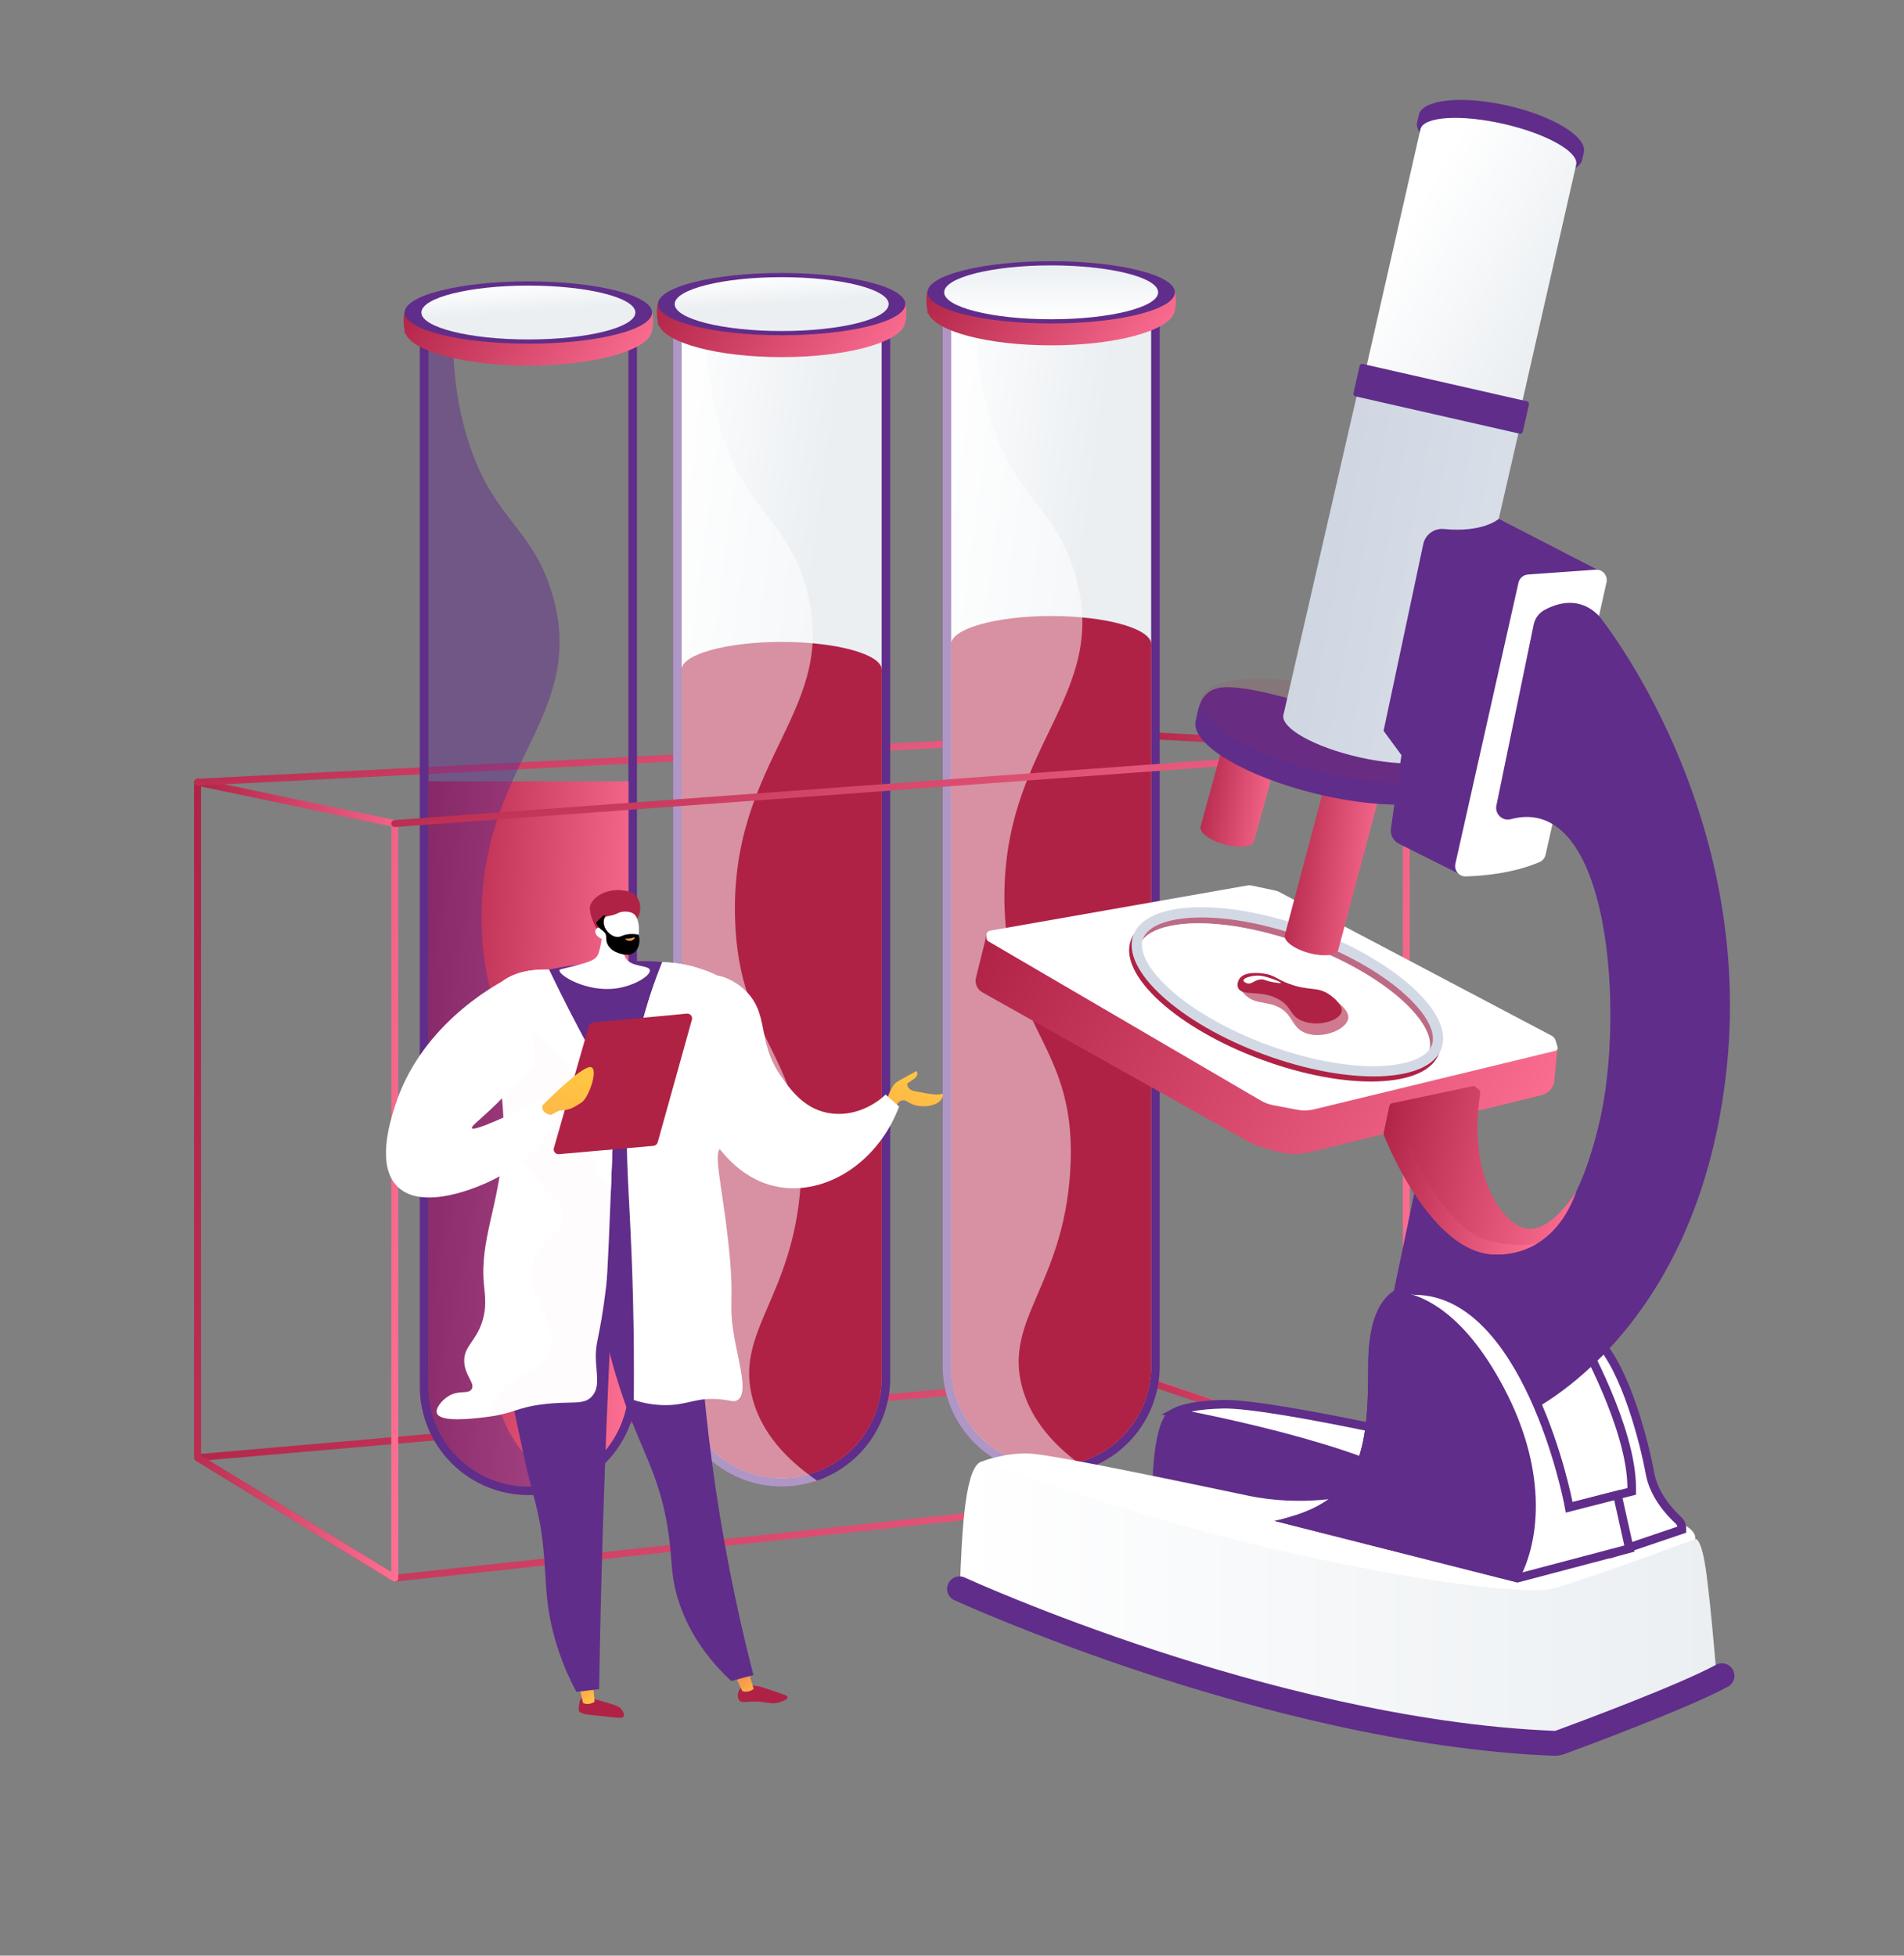 <svg width="222" height="228" viewBox="0 0 222 228" fill="none" xmlns="http://www.w3.org/2000/svg">
<rect x="0" y="0" width="222" height="228" fill="#808080" stroke="none"/>
<g clip-path="url(#clip0_1142_2618)">
<path d="M46.026 184.399C45.952 184.399 45.879 184.378 45.815 184.339L22.828 170.284C22.755 170.239 22.698 170.173 22.665 170.094C22.632 170.015 22.625 169.928 22.645 169.844C22.665 169.761 22.71 169.686 22.774 169.63C22.839 169.574 22.92 169.54 23.005 169.532L132.13 160.034C132.186 160.029 132.242 160.036 132.296 160.054L164.101 170.864C164.189 170.894 164.264 170.953 164.314 171.031C164.364 171.109 164.385 171.202 164.375 171.294C164.365 171.386 164.323 171.472 164.258 171.537C164.192 171.603 164.106 171.644 164.014 171.653L46.07 184.396C46.056 184.398 46.041 184.399 46.026 184.399ZM24.306 170.232L46.121 183.572L162.1 171.042L132.115 160.851L24.306 170.232Z" fill="url(#paint0_linear_1142_2618)"/>
<path d="M46.026 184.399C45.952 184.399 45.879 184.378 45.815 184.339L22.827 170.284C22.768 170.248 22.719 170.197 22.685 170.136C22.651 170.075 22.633 170.007 22.633 169.937V91.193C22.633 91.132 22.647 91.072 22.673 91.018C22.699 90.963 22.737 90.915 22.784 90.877C22.831 90.839 22.885 90.811 22.944 90.797C23.003 90.783 23.064 90.782 23.123 90.794L46.11 95.615C46.202 95.635 46.283 95.684 46.342 95.757C46.401 95.829 46.433 95.92 46.433 96.013V183.992C46.433 184.1 46.39 184.204 46.314 184.28C46.238 184.356 46.134 184.399 46.026 184.399ZM23.446 169.709L45.623 183.267V96.347L23.446 91.695V169.709Z" fill="url(#paint1_linear_1142_2618)"/>
<path d="M163.97 171.656C163.926 171.656 163.882 171.649 163.84 171.634L131.785 160.813C131.705 160.786 131.635 160.734 131.586 160.665C131.536 160.596 131.509 160.513 131.509 160.428V85.656C131.509 85.601 131.52 85.546 131.542 85.495C131.564 85.444 131.596 85.398 131.636 85.36C131.677 85.322 131.724 85.293 131.776 85.274C131.827 85.255 131.882 85.246 131.937 85.249L163.991 86.928C164.095 86.933 164.193 86.978 164.264 87.054C164.336 87.129 164.376 87.229 164.376 87.334V171.249C164.376 171.357 164.333 171.46 164.257 171.537C164.181 171.613 164.077 171.656 163.969 171.656H163.97ZM132.32 160.134L163.561 170.681V87.722L132.32 86.085V160.134Z" fill="url(#paint2_linear_1142_2618)"/>
<path d="M23.04 91.6C22.935 91.6 22.835 91.56 22.76 91.488C22.684 91.416 22.639 91.318 22.634 91.214C22.633 91.207 22.633 91.2 22.634 91.193C22.634 91.089 22.674 90.989 22.746 90.914C22.818 90.838 22.916 90.793 23.02 90.788L131.896 85.252C131.949 85.249 132.003 85.257 132.053 85.275C132.103 85.292 132.15 85.32 132.189 85.356C132.229 85.392 132.261 85.435 132.284 85.483C132.307 85.531 132.32 85.584 132.322 85.637C132.323 85.644 132.323 85.652 132.322 85.659C132.322 85.763 132.282 85.863 132.21 85.938C132.139 86.014 132.041 86.059 131.937 86.064L23.06 91.6H23.04Z" fill="url(#paint3_linear_1142_2618)"/>
<path d="M110.404 159.283V36.641H134.719V159.283C134.719 162.507 133.437 165.599 131.157 167.879C128.877 170.159 125.785 171.44 122.561 171.44C120.964 171.44 119.383 171.125 117.908 170.514C116.433 169.903 115.093 169.008 113.964 167.879C112.835 166.75 111.94 165.41 111.329 163.935C110.718 162.46 110.404 160.879 110.404 159.283Z" fill="url(#paint4_linear_1142_2618)" stroke="#602D8A"/>
<path d="M122.561 170.958C116.123 170.958 110.885 165.721 110.885 159.283V75.124H134.237V159.283C134.237 165.721 129 170.958 122.561 170.958Z" fill="#AF2245"/>
<path d="M134.237 75.124C134.237 76.95 129.01 78.43 122.561 78.43C116.112 78.43 110.885 76.947 110.885 75.124C110.885 73.302 116.112 71.818 122.561 71.818C129.009 71.818 134.237 73.298 134.237 75.124Z" fill="#AF2245"/>
<g style="mix-blend-mode:soft-light" opacity="0.5">
<path d="M119.182 161.738C117.048 153.865 123.882 149.916 124.774 136.718C125.783 121.8 117.482 120.481 117.121 105.518C116.669 86.753 129.547 81.338 125.363 66.958C123.012 58.879 118.281 58.303 115.355 48.416C114.085 44.123 113.713 39.96 113.846 36.142H109.904V159.283C109.904 162.639 111.237 165.859 113.611 168.233C115.984 170.606 119.204 171.94 122.561 171.94C123.967 171.94 125.364 171.706 126.693 171.246C122.029 168.05 119.99 164.722 119.182 161.738Z" fill="white"/>
</g>
<path d="M136.985 33.99V33.983H135.147C132.677 32.694 127.968 31.824 122.561 31.824C117.154 31.824 112.445 32.694 109.976 33.983H108.138V33.992C107.959 34.633 107.989 35.54 108.138 36.185V36.533H108.238C109.069 38.632 115.163 40.262 122.561 40.262C129.959 40.262 136.053 38.63 136.885 36.533C136.888 36.523 136.892 36.511 136.896 36.5C136.899 36.489 136.91 36.458 136.916 36.437C137.119 35.796 137.188 34.72 136.985 33.99Z" fill="url(#paint5_linear_1142_2618)"/>
<path d="M122.561 37.711C130.527 37.711 136.985 36.086 136.985 34.081C136.985 32.075 130.527 30.45 122.561 30.45C114.595 30.45 108.137 32.075 108.137 34.081C108.137 36.086 114.595 37.711 122.561 37.711Z" fill="#602D8A"/>
<path d="M122.561 37.22C129.45 37.22 135.036 35.815 135.036 34.081C135.036 32.347 129.45 30.941 122.561 30.941C115.671 30.941 110.086 32.347 110.086 34.081C110.086 35.815 115.671 37.22 122.561 37.22Z" fill="url(#paint6_linear_1142_2618)"/>
<path d="M78.981 38.015H103.296V160.653C103.296 163.877 102.015 166.97 99.735 169.25C97.455 171.53 94.363 172.81 91.138 172.81C87.914 172.81 84.822 171.53 82.542 169.25C80.262 166.97 78.981 163.877 78.981 160.653V38.015Z" fill="url(#paint7_linear_1142_2618)" stroke="#602D8A"/>
<path d="M91.138 172.332C84.7 172.332 79.462 167.094 79.462 160.656V78.089H102.815V160.653C102.815 167.094 97.576 172.332 91.138 172.332Z" fill="#AF2245"/>
<path d="M91.138 81.341C97.587 81.341 102.815 79.885 102.815 78.089C102.815 76.293 97.587 74.837 91.138 74.837C84.69 74.837 79.462 76.293 79.462 78.089C79.462 79.885 84.69 81.341 91.138 81.341Z" fill="#AF2245"/>
<g style="mix-blend-mode:soft-light" opacity="0.5">
<path d="M87.759 163.111C85.625 155.239 92.459 151.29 93.352 138.092C94.36 123.173 86.059 121.855 85.699 106.892C85.246 88.126 98.124 82.712 93.941 68.332C91.589 60.252 86.859 59.677 83.933 49.789C82.662 45.495 82.291 41.334 82.424 37.515H78.481V160.653C78.481 164.01 79.815 167.229 82.189 169.603C84.562 171.977 87.782 173.31 91.138 173.31C92.545 173.311 93.941 173.076 95.27 172.617C90.606 169.424 88.568 166.096 87.759 163.111Z" fill="white"/>
</g>
<path d="M105.562 35.364V35.356H103.724C101.254 34.069 96.545 33.197 91.138 33.197C85.731 33.197 81.022 34.069 78.552 35.356H76.714V35.365C76.535 36.007 76.565 36.914 76.714 37.559V37.907H76.815C77.646 40.006 83.739 41.636 91.138 41.636C98.536 41.636 104.63 40.004 105.461 37.907L105.473 37.874C105.48 37.852 105.487 37.831 105.493 37.811C105.693 37.17 105.767 36.094 105.562 35.364Z" fill="url(#paint8_linear_1142_2618)"/>
<path d="M91.138 39.085C99.105 39.085 105.562 37.459 105.562 35.454C105.562 33.449 99.105 31.824 91.138 31.824C83.172 31.824 76.715 33.449 76.715 35.454C76.715 37.459 83.172 39.085 91.138 39.085Z" fill="#602D8A"/>
<path d="M103.616 35.453C103.616 37.188 98.031 38.593 91.141 38.593C84.252 38.593 78.667 37.184 78.667 35.453C78.667 33.723 84.252 32.314 91.141 32.314C98.031 32.314 103.616 33.72 103.616 35.453Z" fill="url(#paint9_linear_1142_2618)"/>
<path d="M49.453 161.637V38.995H73.768V161.637C73.768 164.862 72.487 167.954 70.207 170.234C67.927 172.514 64.835 173.795 61.61 173.795C58.386 173.795 55.294 172.514 53.014 170.234C50.734 167.954 49.453 164.862 49.453 161.637Z" stroke="#602D8A"/>
<path d="M61.607 173.313C55.168 173.313 49.93 168.075 49.93 161.637V91.089H73.28V161.637C73.28 168.075 68.045 173.313 61.607 173.313Z" fill="url(#paint10_linear_1142_2618)"/>
<g style="mix-blend-mode:soft-light" opacity="0.5">
<path d="M58.224 164.093C56.091 156.22 62.924 152.271 63.817 139.073C64.826 124.155 56.525 122.836 56.163 107.873C55.712 89.108 68.589 83.693 64.405 69.313C62.055 61.234 57.323 60.658 54.397 50.77C53.128 46.477 52.756 42.315 52.889 38.497H48.953V161.637C48.953 164.994 50.286 168.214 52.66 170.588C55.034 172.961 58.254 174.295 61.61 174.295C63.017 174.295 64.413 174.061 65.743 173.601C61.074 170.405 59.04 167.077 58.224 164.093Z" fill="#602D8A"/>
</g>
<path d="M76.03 36.343V36.335H74.192C71.723 35.048 67.014 34.177 61.607 34.177C56.2 34.177 51.491 35.048 49.021 36.335H47.181V36.345C47.002 36.986 47.032 37.894 47.181 38.538V38.887H47.281C48.112 40.985 54.206 42.615 61.605 42.615C69.002 42.615 75.096 40.984 75.928 38.887C75.932 38.876 75.935 38.864 75.939 38.853C75.942 38.842 75.953 38.81 75.96 38.79C76.164 38.152 76.234 37.076 76.03 36.343Z" fill="url(#paint11_linear_1142_2618)"/>
<path d="M76.03 36.435C76.03 38.438 69.573 40.07 61.607 40.07C53.641 40.07 47.183 38.445 47.183 36.435C47.183 34.426 53.641 32.806 61.607 32.806C69.573 32.806 76.03 34.431 76.03 36.435Z" fill="#602D8A"/>
<path d="M74.081 36.435C74.081 38.17 68.496 39.576 61.607 39.576C54.718 39.576 49.132 38.167 49.132 36.435C49.132 34.704 54.717 33.296 61.607 33.296C68.496 33.296 74.081 34.701 74.081 36.435Z" fill="url(#paint12_linear_1142_2618)"/>
<path d="M46.026 96.422C45.924 96.421 45.825 96.383 45.75 96.313C45.675 96.243 45.629 96.147 45.621 96.045C45.621 96.035 45.621 96.025 45.621 96.015C45.621 95.913 45.66 95.814 45.73 95.739C45.8 95.664 45.895 95.618 45.998 95.61L163.941 86.932C164.049 86.925 164.155 86.96 164.236 87.03C164.318 87.1 164.368 87.2 164.377 87.308C164.377 87.317 164.377 87.328 164.377 87.337C164.377 87.44 164.338 87.539 164.268 87.614C164.198 87.689 164.102 87.735 164 87.742L46.06 96.422H46.026Z" fill="url(#paint13_linear_1142_2618)"/>
<path d="M111.898 185.688C112.162 177.93 112.55 170.692 114.578 170.355L154.622 178.543L197.641 179.433C197.641 179.433 198.382 178.988 198.981 183.601C199.579 188.213 200.168 195.659 200.168 195.659L182.459 203.254C182.459 203.254 129.613 195.513 111.898 185.688Z" fill="url(#paint14_linear_1142_2618)"/>
<path d="M181.233 204.692C181.185 204.692 181.138 204.692 181.089 204.692C163.908 204.005 145.845 199.112 133.718 195.128C120.597 190.818 111.384 186.606 111.292 186.564C111.116 186.486 110.958 186.374 110.826 186.234C110.694 186.094 110.591 185.93 110.523 185.75C110.455 185.57 110.424 185.378 110.43 185.186C110.437 184.994 110.482 184.805 110.562 184.63C110.642 184.456 110.756 184.299 110.898 184.168C111.039 184.038 111.205 183.937 111.386 183.872C111.567 183.806 111.759 183.777 111.951 183.786C112.143 183.795 112.331 183.842 112.505 183.925C112.594 183.966 121.688 188.122 134.662 192.38C146.604 196.301 164.371 201.115 181.206 201.788C181.292 201.792 181.378 201.778 181.459 201.748C183.807 200.884 195.74 196.455 200.076 194.091C200.414 193.906 200.811 193.864 201.181 193.972C201.55 194.081 201.862 194.332 202.046 194.67C202.231 195.008 202.273 195.406 202.165 195.775C202.056 196.145 201.805 196.456 201.467 196.641C196.954 199.102 184.845 203.597 182.464 204.474C182.07 204.619 181.653 204.692 181.233 204.692Z" fill="#602D8A"/>
<path d="M134.377 175.565C134.377 175.565 134.08 167.676 135.865 164.997C137.651 162.318 168.913 172.44 168.913 172.44L165.042 182.562L134.377 175.565Z" fill="#602D8A"/>
<path d="M172.456 169.175L164.472 172.918C160.205 170.477 153.14 168.391 147.15 166.911C144.09 166.156 141.291 165.554 139.258 165.142C138.295 164.946 137.503 164.793 136.936 164.686C136.983 164.661 137.033 164.636 137.086 164.61C137.889 164.225 139.484 163.783 142.576 163.71C144.085 163.674 146.784 164.009 150.028 164.547C153.256 165.083 156.979 165.812 160.512 166.547C164.044 167.281 167.381 168.02 169.835 168.575C170.891 168.814 171.783 169.019 172.456 169.175Z" fill="white" stroke="#602D8A"/>
<path d="M157.451 174.375C157.451 174.375 151.943 175.714 145.541 174.375C139.139 173.035 122.915 169.611 120.086 169.462C117.257 169.314 114.578 170.352 114.578 170.352C114.578 170.352 132.293 176.902 149.263 180.773C166.233 184.643 177.994 185.834 180.822 185.238C183.65 184.643 197.643 179.433 197.643 179.433C197.643 179.433 198.384 177.349 190.944 176.307C183.504 175.265 157.451 174.375 157.451 174.375Z" fill="white"/>
<path d="M171.208 151.04C171.178 150.832 171.152 150.649 171.13 150.494C171.136 150.494 171.142 150.495 171.148 150.495C171.513 150.523 172.025 150.571 172.643 150.655C173.882 150.821 175.541 151.128 177.302 151.684C180.844 152.803 184.697 154.9 186.47 158.802C188.317 162.865 189.568 166.809 190.174 170.075C190.477 171.708 190.616 173.161 190.591 174.369C190.566 175.587 190.375 176.511 190.055 177.119C189.923 177.37 189.661 177.642 189.249 177.915C188.841 178.186 188.315 178.439 187.699 178.666C186.466 179.121 184.921 179.453 183.354 179.626C181.787 179.8 180.223 179.811 178.954 179.639C178.318 179.553 177.772 179.423 177.341 179.252C176.904 179.08 176.626 178.882 176.477 178.686C176.408 178.595 176.308 178.405 176.185 178.089C176.066 177.782 175.938 177.39 175.803 176.919C175.532 175.979 175.241 174.756 174.941 173.344C174.34 170.522 173.707 166.977 173.129 163.5C172.552 160.024 172.031 156.622 171.654 154.089C171.465 152.822 171.313 151.773 171.208 151.04Z" fill="white" stroke="#602D8A"/>
<path d="M185.301 157.848C185.061 157.377 184.856 156.988 184.701 156.699L186.32 156.318C187.928 157.981 189.283 160.928 190.32 163.95C191.39 167.066 192.092 170.167 192.385 171.785L192.385 171.785C192.849 174.339 194.732 176.346 195.681 177.224L195.682 177.224C195.813 177.345 195.918 177.491 195.989 177.654C196.061 177.817 196.098 177.993 196.098 178.17V178.331L187.733 181.166H183.849V175.505L189.877 173.966L190.253 173.87V173.482C190.253 169.949 188.765 165.589 187.311 162.159C186.58 160.434 185.849 158.925 185.301 157.848Z" fill="white" stroke="#602D8A"/>
<path d="M115.024 109.024L113.789 114.012C113.716 114.334 113.749 114.671 113.882 114.973C114.016 115.275 114.243 115.525 114.531 115.687L145.636 133.14C146.165 133.436 146.729 133.666 147.315 133.822L149.102 134.298C150.28 134.613 151.519 134.624 152.703 134.332L179.74 127.673C180.142 127.574 180.503 127.352 180.772 127.038C181.041 126.724 181.205 126.334 181.241 125.921L181.563 122.273L115.024 109.024Z" fill="url(#paint15_linear_1142_2618)"/>
<path d="M148.424 128.842C149.223 129.001 150.406 129.224 151.242 129.381C151.899 129.504 152.574 129.486 153.223 129.329L181.365 122.505C181.41 122.494 181.453 122.474 181.49 122.447C181.527 122.419 181.558 122.384 181.581 122.343C181.604 122.303 181.619 122.259 181.624 122.213C181.629 122.167 181.625 122.12 181.612 122.076L181.384 121.318C181.347 121.196 181.287 121.082 181.206 120.983C181.124 120.885 181.024 120.803 180.911 120.744L149.092 103.96C148.996 103.909 148.893 103.871 148.786 103.848L145.923 103.236C145.773 103.204 145.619 103.202 145.468 103.228L115.429 108.505C115.316 108.525 115.214 108.584 115.14 108.672C115.066 108.761 115.025 108.872 115.025 108.987V109.338C115.025 109.423 115.048 109.507 115.09 109.581C115.133 109.655 115.194 109.717 115.268 109.76L146.966 128.287C147.418 128.551 147.91 128.739 148.424 128.842Z" fill="white"/>
<path d="M142.592 86.897L139.984 96.352C139.797 97.033 141.04 97.97 142.762 98.445C144.484 98.92 146.031 98.753 146.219 98.074L148.827 88.619L142.592 86.897Z" fill="url(#paint16_linear_1142_2618)"/>
<path d="M167.773 122.837C169.261 118.795 162.426 112.557 152.507 108.906C142.588 105.255 133.341 105.572 131.853 109.614C130.365 113.656 137.199 119.894 147.118 123.545C157.037 127.197 166.285 126.88 167.773 122.837Z" fill="#AF2245"/>
<path d="M168.07 122.241C169.558 118.198 162.724 111.961 152.805 108.31C142.886 104.658 133.639 104.975 132.15 109.018C130.662 113.06 137.497 119.298 147.416 122.949C157.335 126.6 166.582 126.283 168.07 122.241Z" fill="#D3D9E4"/>
<path style="mix-blend-mode:multiply" opacity="0.6" d="M162.232 114.628C156.329 110.186 147.016 106.962 140.087 106.962C139.204 106.957 138.322 107.019 137.448 107.147C135.059 107.511 133.565 108.376 133.228 109.582C133.861 108.732 135.196 108.121 137.106 107.83C137.98 107.702 138.862 107.641 139.745 107.645C146.674 107.645 155.988 110.869 161.89 115.312C165.283 117.866 167.115 120.55 166.669 122.316C166.666 122.332 166.659 122.348 166.654 122.363C166.82 122.146 166.942 121.898 167.011 121.633C167.456 119.866 165.623 117.183 162.232 114.628Z" fill="#AF2245"/>
<g style="mix-blend-mode:soft-light" opacity="0.97">
<path d="M135.948 107.477C136.029 107.452 136.111 107.428 136.196 107.403C136.111 107.428 136.029 107.452 135.948 107.477Z" fill="white"/>
</g>
<g style="mix-blend-mode:soft-light" opacity="0.97">
<path d="M135.564 107.601C135.649 107.571 135.734 107.541 135.823 107.513C135.732 107.541 135.649 107.571 135.564 107.601Z" fill="white"/>
</g>
<g style="mix-blend-mode:soft-light">
<path d="M166.654 122.363C166.659 122.348 166.665 122.332 166.669 122.316C167.114 120.55 165.283 117.866 161.89 115.312C155.988 110.869 146.674 107.645 139.745 107.645C138.862 107.641 137.98 107.702 137.106 107.83C135.196 108.121 133.861 108.732 133.228 109.582C133.376 109.054 133.747 108.592 134.312 108.209C133.726 108.604 133.348 109.082 133.212 109.63C132.767 111.397 134.599 114.08 137.992 116.635C143.894 121.077 153.207 124.301 160.137 124.301C161.02 124.305 161.902 124.244 162.775 124.116C164.805 123.807 166.187 123.136 166.764 122.202C166.73 122.257 166.694 122.311 166.654 122.363Z" fill="white"/>
</g>
<g style="mix-blend-mode:soft-light" opacity="0.97">
<path d="M136.363 107.363C136.437 107.344 136.511 107.325 136.589 107.308C136.512 107.325 136.438 107.344 136.363 107.363Z" fill="white"/>
</g>
<g style="mix-blend-mode:soft-light" opacity="0.97">
<path d="M135.208 107.737C135.294 107.701 135.383 107.663 135.474 107.632C135.383 107.665 135.294 107.701 135.208 107.737Z" fill="white"/>
</g>
<g style="mix-blend-mode:soft-light" opacity="0.97">
<path d="M134.883 107.883C134.969 107.841 135.056 107.8 135.148 107.761C135.056 107.8 134.969 107.844 134.883 107.883Z" fill="white"/>
</g>
<g style="mix-blend-mode:soft-light" opacity="0.97">
<path d="M166.946 121.838C166.931 121.876 166.914 121.911 166.897 121.952C166.913 121.914 166.932 121.876 166.946 121.838Z" fill="white"/>
</g>
<g style="mix-blend-mode:soft-light" opacity="0.97">
<path d="M166.862 122.027C166.837 122.076 166.81 122.125 166.781 122.174C166.809 122.125 166.838 122.076 166.862 122.027Z" fill="white"/>
</g>
<g style="mix-blend-mode:soft-light" opacity="0.97">
<path d="M134.323 108.204C134.401 108.151 134.484 108.1 134.57 108.049C134.481 108.1 134.397 108.151 134.323 108.204Z" fill="white"/>
</g>
<g style="mix-blend-mode:soft-light" opacity="0.97">
<path d="M134.587 108.039C134.67 107.991 134.756 107.945 134.846 107.9C134.756 107.945 134.67 107.992 134.587 108.039Z" fill="white"/>
</g>
<path d="M154.501 91.362L149.809 109.005C149.621 109.686 150.865 110.624 152.586 111.098C154.308 111.573 155.857 111.406 156.044 110.728L160.736 93.084L154.501 91.362Z" fill="url(#paint17_linear_1142_2618)"/>
<path d="M169.976 91.433C169.331 94.098 161.965 94.603 153.528 92.56C145.092 90.518 138.768 86.701 139.417 84.036C139.722 82.775 139.834 80.395 142.564 80.145C145.586 79.868 151.431 81.836 155.864 82.909C164.303 84.951 170.621 88.768 169.976 91.433Z" fill="#602D8A"/>
<path d="M170.581 88.912C171.226 86.247 164.908 82.43 156.469 80.387C148.03 78.344 140.666 78.848 140.021 81.513C139.376 84.178 145.694 87.995 154.133 90.038C162.571 92.082 169.935 91.577 170.581 88.912Z" fill="#AF2245" fill-opacity="0.1"/>
<path d="M184.671 17.766C185.081 15.964 181.106 13.524 175.793 12.316C170.48 11.108 165.841 11.589 165.431 13.391C165.398 13.539 165.27 14.098 165.238 14.242C164.828 16.044 168.802 18.484 174.115 19.692C179.428 20.901 184.067 20.419 184.478 18.617C184.51 18.473 184.638 17.911 184.671 17.766Z" fill="#602D8A"/>
<path d="M175.309 14.444C170.295 13.303 165.956 13.586 165.617 15.074L158.907 44.58L167.986 46.645L177.065 48.71L183.775 19.203C184.113 17.715 180.323 15.584 175.309 14.444Z" fill="url(#paint18_linear_1142_2618)"/>
<path d="M158.442 88.276C153.232 87.09 149.294 84.877 149.646 83.331L158.404 45.229L177.271 49.52L168.515 87.621C168.161 89.168 163.652 89.462 158.442 88.276Z" fill="url(#paint19_linear_1142_2618)"/>
<path d="M178.052 46.788L158.889 42.431C158.729 42.395 158.57 42.495 158.534 42.654L157.807 45.85C157.771 46.01 157.871 46.168 158.031 46.205L177.194 50.562C177.353 50.598 177.512 50.498 177.549 50.339L178.275 47.143C178.312 46.983 178.212 46.825 178.052 46.788Z" fill="#602D8A"/>
<path d="M161.321 85.206L163.405 88.034L162.18 96.59C162.128 96.947 162.191 97.311 162.358 97.63C162.525 97.95 162.789 98.209 163.111 98.37L170.042 101.835L186.558 66.578L174.75 60.488C174.75 60.488 172.978 62.124 168.345 61.675C167.8 61.622 167.254 61.772 166.812 62.095C166.37 62.419 166.062 62.894 165.948 63.43L161.321 85.206Z" fill="#602D8A"/>
<path d="M177.051 67.926L169.692 100.698C169.651 100.878 169.652 101.065 169.694 101.245C169.737 101.425 169.82 101.592 169.938 101.735C170.055 101.878 170.203 101.992 170.372 102.069C170.54 102.145 170.723 102.182 170.908 102.177C172.894 102.12 176.446 101.817 179.504 100.503C179.68 100.427 179.837 100.31 179.959 100.162C180.082 100.013 180.168 99.838 180.21 99.65L187.313 67.893C187.354 67.709 187.352 67.517 187.306 67.333C187.26 67.149 187.171 66.979 187.048 66.836C186.924 66.692 186.769 66.58 186.594 66.507C186.419 66.434 186.23 66.403 186.041 66.417L178.149 66.98C177.889 66.999 177.642 67.101 177.444 67.272C177.246 67.442 177.108 67.671 177.051 67.926Z" fill="white"/>
<path d="M161.766 154.126L165.19 137.752C165.19 137.752 169.953 143.855 174.419 144.599C178.885 145.343 183.351 144.006 186.477 130.904C189.429 118.532 187.867 92.35 176.147 95.499C175.177 95.76 174.278 94.887 174.48 93.903L178.83 72.795C178.903 72.444 179.051 72.113 179.263 71.825C179.476 71.537 179.749 71.299 180.063 71.126C181.488 70.343 184.142 69.441 186.436 71.806C186.436 71.806 204.936 94.432 201.214 125.545C197.492 156.657 177.247 165.142 177.247 165.142L161.766 154.126Z" fill="#602D8A"/>
<g style="mix-blend-mode:multiply" opacity="0.3">
<path d="M195.261 127.483C198.63 96.405 185.976 79.446 178.895 72.554C178.87 72.634 178.849 72.715 178.832 72.798L174.482 93.906C174.279 94.89 175.179 95.761 176.149 95.502C187.868 92.353 189.431 118.535 186.479 130.907C183.352 144.006 178.887 145.347 174.421 144.602C169.955 143.857 165.191 137.755 165.191 137.755L161.766 154.126L173.732 162.641C183.025 158.436 192.942 148.884 195.261 127.483Z" fill="#602D8A"/>
</g>
<path d="M162.008 128.948L161.367 131.989C161.337 132.137 161.35 132.29 161.407 132.43C162.109 134.168 167.067 145.801 173.975 146.237C176.953 146.425 181.518 145.255 183.813 138.867C183.813 138.867 180.971 143.563 178.142 143.265C175.342 142.969 171.082 137.277 172.587 127.485C172.601 127.395 172.591 127.303 172.558 127.218C172.526 127.133 172.471 127.058 172.4 127.001L172.049 126.72C171.999 126.68 171.941 126.652 171.879 126.637C171.817 126.623 171.753 126.622 171.691 126.635L162.339 128.619C162.258 128.636 162.183 128.676 162.125 128.735C162.066 128.793 162.025 128.867 162.008 128.948Z" fill="url(#paint20_linear_1142_2618)"/>
<path d="M188.59 174.293L189.98 180.541L176.949 183.981L150.633 177.312C154.556 176.16 156.911 174.304 158.272 171.582C159.814 168.498 160.031 164.38 160.031 159.188C160.031 154.051 161.389 151.939 162.58 151.07C163.182 150.631 163.781 150.478 164.228 150.434C164.452 150.411 164.636 150.417 164.762 150.427C164.824 150.432 164.872 150.438 164.901 150.443C164.916 150.445 164.926 150.447 164.932 150.448L164.935 150.448L164.936 150.449L164.936 150.449L164.936 150.449L164.983 150.459L165.033 150.459C168.252 150.495 170.971 152.003 173.26 154.305C175.554 156.613 177.39 159.694 178.82 162.802C180.248 165.906 181.258 169.011 181.912 171.342C182.239 172.506 182.476 173.476 182.631 174.153C182.708 174.492 182.766 174.757 182.803 174.938C182.822 175.028 182.836 175.096 182.845 175.142L182.855 175.194L182.858 175.206L182.858 175.209L182.858 175.21L182.958 175.733L183.473 175.601L188.59 174.293Z" fill="white" stroke="#602D8A"/>
<path d="M175.375 161.846C170.5 152.598 165.406 150.688 162.512 150.517C161.065 151.432 159.534 153.698 159.534 159.191C159.534 169.611 158.628 175.182 148.586 177.309L176.937 184.494C179.89 179.234 180.15 170.902 175.375 161.846Z" fill="#602D8A"/>
<path d="M173.574 144.654C167.195 143.022 162.554 129.363 162.309 128.627C162.234 128.648 162.166 128.689 162.113 128.746C162.06 128.802 162.024 128.872 162.008 128.948L161.367 131.989C161.337 132.137 161.35 132.29 161.407 132.43C162.109 134.168 167.067 145.801 173.975 146.237C175.82 146.36 177.658 145.914 179.241 144.959C177.638 145.226 175.742 145.207 173.574 144.654Z" fill="url(#paint21_linear_1142_2618)"/>
<path style="mix-blend-mode:multiply" opacity="0.6" d="M150.978 115.429C149.428 114.835 149.41 114.487 148.184 114.286C146.668 114.037 144.823 114.309 144.649 115.001C144.563 115.343 144.906 115.702 145.136 115.937C146.211 117.034 147.386 116.743 148.73 117.266C150.868 118.099 150.452 119.834 152.33 120.477C154.315 121.157 157.026 119.985 157.2 118.731C157.317 117.887 156.276 117.086 155.93 116.825C154.436 115.696 153.451 116.379 150.978 115.429Z" fill="#AF2245"/>
<path d="M150.2 114.658C148.771 114.109 148.627 113.7 147.406 113.515C147.041 113.46 145.085 113.163 144.486 114.15C144.454 114.201 144.161 114.699 144.359 115.166C144.81 116.235 147.066 115.306 149.184 116.563C150.668 117.444 150.344 118.365 151.724 118.975C153.578 119.797 156.183 119.021 156.423 117.96C156.605 117.153 155.407 116.247 155.153 116.055C153.658 114.925 152.673 115.608 150.2 114.658Z" fill="#AF2245"/>
<path d="M146.512 113.743C147.117 113.717 147.575 113.865 148.199 114.067C148.709 114.231 149.373 114.501 149.35 114.586C149.333 114.646 148.968 114.593 148.701 114.553C147.54 114.382 147.518 114.159 147.03 114.182C146.24 114.218 145.961 114.823 145.376 114.627C145.215 114.573 144.984 114.442 144.988 114.297C144.994 114.022 145.819 113.771 146.512 113.743Z" fill="white"/>
<path d="M103.346 128.433C103.346 128.433 103.809 126.617 104.58 126.134C105.35 125.65 106.439 125.142 106.688 124.931C106.937 124.721 107.23 125.35 106.51 125.832L105.792 126.314C105.779 126.418 105.789 126.523 105.821 126.622C105.935 126.963 106.323 127.197 106.803 127.242C108.649 127.627 109.369 127.647 109.651 127.564C109.692 127.552 109.852 127.5 109.921 127.571C110.029 127.685 109.834 128.048 109.751 128.175C109.252 128.937 107.519 129.269 106.222 128.672C105.748 128.455 105.567 128.221 105.22 128.28C104.672 128.373 104.33 129.096 104.135 129.697L103.346 128.433Z" fill="url(#paint22_linear_1142_2618)"/>
<path d="M104.834 129.008L103.258 127.607C103.066 127.802 100.261 130.539 96.341 129.709C93.642 129.137 92.085 126.921 91.088 125.506C88.093 121.257 89.884 118.139 86.659 115.251C85.763 114.449 84.007 113.478 82.858 113.774C80.121 114.48 78.546 122.71 81.194 129.183C81.729 130.49 84.673 137.685 91.351 138.464C96.743 139.093 102.46 135.294 104.834 129.008Z" fill="white"/>
<path style="mix-blend-mode:multiply" opacity="0.15" d="M83.471 121.654C88.406 125.552 87.857 133.029 90.888 133.408C91.815 133.524 91.764 132.815 93.975 132.095C97.207 131.044 98.726 132.105 101.001 131.307C101.942 130.976 103.167 130.269 104.374 128.603L104.831 129.008C102.458 135.294 96.74 139.096 91.348 138.464C84.672 137.685 81.726 130.49 81.192 129.183C79.948 126.142 79.634 122.722 79.936 119.87C81.219 120.23 82.419 120.836 83.471 121.654Z" fill="white" fill-opacity="0.1"/>
<path d="M67.859 197.893C67.572 198.127 67.518 198.709 67.484 199.094C67.468 199.264 67.46 199.349 67.48 199.41C67.619 199.849 68.471 199.895 69.808 200.032C71.922 200.248 72.553 200.415 72.716 200.1C72.871 199.803 72.493 199.323 72.453 199.269C72.226 198.984 71.948 198.879 71.409 198.702C70.412 198.374 69.739 198.195 69.535 198.14C68.261 197.8 68.048 197.738 67.859 197.893Z" fill="#AF2245"/>
<path d="M69.116 195.962L69.327 198.37C69.267 198.487 68.551 198.835 67.983 198.537L67.439 196.169L69.116 195.962Z" fill="url(#paint23_linear_1142_2618)"/>
<path d="M86.334 196.828C85.99 197.209 85.91 197.911 86.21 198.256C86.511 198.602 86.952 198.341 88.207 198.379C89.554 198.419 89.906 198.738 90.822 198.485C91.193 198.382 91.844 198.135 91.833 197.87C91.824 197.684 91.492 197.589 90.38 197.216C88.803 196.688 88.81 196.659 88.476 196.604C87.632 196.465 86.788 196.325 86.334 196.828Z" fill="#AF2245"/>
<path d="M87.195 194.63L87.871 196.878C87.82 196.999 87.129 197.397 86.544 197.147L85.54 194.964L87.195 194.63Z" fill="url(#paint24_linear_1142_2618)"/>
<path d="M81.191 145.396C81.406 162.232 83.64 178.981 87.844 195.285L85.258 195.981C83.071 193.941 80.311 190.73 78.98 186.19C78.153 183.372 78.429 181.927 77.904 178.463C77.07 172.948 75.382 170.058 73.632 165.611C72.062 161.614 70.205 155.746 69.211 147.909L81.191 145.396Z" fill="#602D8A"/>
<path d="M71.693 145.431C71.166 155.04 70.736 164.826 70.403 174.788C70.155 182.262 69.972 189.641 69.854 196.924L67.212 197.25C66.002 195.003 65.076 192.614 64.456 190.139C63.516 186.367 63.733 184.131 63.321 180.22C62.858 175.837 62.186 174.88 60.996 169.352C58.578 158.129 57.37 152.515 60.066 149.029C60.941 147.896 63.684 145.052 71.693 145.431Z" fill="#602D8A"/>
<path d="M61.186 113.723C64.053 112.916 67 112.424 69.974 112.255C75.254 111.958 77.894 111.81 79.764 113.065C84.086 115.968 80.74 122.671 82.509 139.287C83.261 146.349 83.6 145.893 81.906 148.41C78.463 153.517 68.795 153.935 64.365 149.508C62.024 147.168 61.722 147.036 61.666 144.365C61.445 133.822 61.277 123.87 61.186 113.723Z" fill="#602D8A"/>
<path d="M83.957 113.881C81.868 112.815 79.566 112.232 77.222 112.175C75.375 116.722 74.123 121.488 73.498 126.355C72.798 131.849 73.127 135.483 73.498 143.031C73.734 147.799 73.976 154.708 73.903 163.218C75.015 163.582 76.174 163.782 77.343 163.811C80.169 163.875 81.113 162.854 83.999 163.136C85.26 163.26 85.572 163.503 85.996 163.22C87.176 162.433 86.292 159.512 85.699 156.342C84.783 151.44 85.78 152.449 84.883 144.51C84.141 137.928 83.118 134.239 84.067 133.861C84.586 133.655 85.067 114.452 83.957 113.881Z" fill="white"/>
<path style="mix-blend-mode:multiply" opacity="0.15" d="M81.191 145.396C81.228 140.445 83.867 139.745 83.6 135.484C83.334 131.193 80.598 130.96 80.692 127.265C80.807 122.775 84.898 121.357 84.738 117.277C84.685 115.901 84.163 114.688 83.483 113.66C81.52 112.74 79.389 112.235 77.222 112.176C75.375 116.723 74.123 121.489 73.498 126.356C72.798 131.85 73.127 135.484 73.498 143.032C73.734 147.799 73.976 154.708 73.903 163.219C75.015 163.582 76.174 163.782 77.343 163.812C80.169 163.876 81.113 162.855 83.999 163.137C85.26 163.261 85.572 163.504 85.996 163.221C87.027 162.533 86.483 160.217 85.933 157.528C85.066 156.408 84.172 155.331 83.219 153.313C82.502 151.788 81.164 148.954 81.191 145.396Z" fill="white"/>
<path d="M70.911 127.276C71.557 129.732 71.498 131.686 71.431 133.489C71.05 143.423 70.857 148.418 70.689 149.832C69.881 156.7 69.311 156.273 69.507 159.062C69.611 160.555 69.856 161.833 69.039 162.77C68.065 163.891 66.666 163.285 63.215 163.729C60.044 164.138 59.961 164.814 56.534 165.226C55.142 165.393 51.342 165.85 50.943 164.769C50.731 164.19 51.517 163.241 52.278 162.772C53.512 162.008 54.563 162.584 54.98 161.974C55.458 161.275 54.169 160.382 54.127 158.705C54.084 157.027 55.33 156.489 56.103 154.435C56.823 152.522 56.533 150.894 56.422 149.741C55.926 144.595 58.191 140.526 58.638 133.709C59.334 123.093 54.795 118.429 57.876 115.028C59.545 113.186 62.29 112.991 64.007 113.033C65.787 116.748 67.327 119.672 68.415 121.68C69.586 123.851 70.357 125.171 70.911 127.276Z" fill="white"/>
<path d="M77.826 124.542C77.573 123.67 76.773 122.836 77.084 121.806C77.269 121.2 77.751 120.807 78.129 120.572C80.591 120.019 82.247 117.716 82.002 115.298C81.902 114.344 81.519 113.441 80.901 112.706C79.699 112.385 78.463 112.207 77.22 112.175C75.373 116.721 74.121 121.487 73.496 126.355C73.19 128.723 73.054 131.11 73.089 133.498C73.516 132.135 74.115 131.118 74.75 130.346C75.827 129.037 78.443 126.665 77.826 124.542Z" fill="white"/>
<g style="mix-blend-mode:multiply" opacity="0.64">
<path style="mix-blend-mode:multiply" opacity="0.3" d="M70.911 127.277C70.357 125.169 69.586 123.85 68.412 121.682C67.324 119.674 65.788 116.75 64.004 113.035C63.588 113.025 63.114 113.029 62.603 113.067C59.888 116.817 59.715 118.914 60.347 120.158C60.961 121.37 62.246 121.606 62.414 122.915C62.677 124.962 59.698 125.66 58.968 128.429C58.33 130.846 59.822 133.259 61.227 135.53C63.616 139.394 65.803 139.871 65.722 141.939C65.639 144.09 63.25 144.13 62.276 146.765C60.751 150.894 65.491 153.864 64.069 157.52C62.966 160.351 59.637 159.807 57.589 163.447C57.282 163.998 57.038 164.581 56.861 165.187C59.962 164.773 60.151 164.129 63.215 163.734C66.664 163.288 68.066 163.895 69.04 162.774C69.856 161.835 69.612 160.557 69.507 159.066C69.312 156.277 69.878 156.704 70.69 149.837C70.856 148.423 71.049 143.427 71.431 133.493C71.5 131.687 71.558 129.733 70.911 127.277Z" fill="#AF2245" fill-opacity="0.1"/>
</g>
<path d="M63.664 121.547C65.064 122.791 66.078 123.212 66.253 124.399C66.446 125.707 65.355 126.144 65.541 127.417C65.772 129.011 67.577 129.014 68.507 131.052C69.117 132.387 68.582 132.913 68.953 134.639C69.175 135.69 69.727 137.155 71.227 138.782C71.287 137.201 71.355 135.444 71.43 133.493C71.499 131.69 71.558 129.735 70.911 127.28C70.356 125.173 69.585 123.854 68.411 121.686C67.323 119.678 65.787 116.754 64.003 113.039C62.997 113.014 61.638 113.074 60.349 113.496C59.904 114.308 59.83 114.954 59.818 115.3C59.718 118.039 62.729 120.715 63.664 121.547Z" fill="white"/>
<path d="M70.368 106.486C70.382 107.713 70.273 108.938 70.041 110.143C69.852 111.117 69.716 111.368 69.541 111.573C69.28 111.88 68.883 112.138 66.64 112.695C65.419 112.997 65.262 112.991 65.235 113.11C65.103 113.703 68.432 115.715 71.87 115.23C73.975 114.933 75.89 113.731 75.772 113.101C75.655 112.471 73.552 112.804 72.926 111.659C72.49 110.86 72.978 109.726 73.556 108.787C72.996 107.739 70.928 107.534 70.368 106.486Z" fill="white"/>
<path d="M74.274 107.102C74.771 106.442 74.802 105.29 74.229 104.562C73.737 103.935 72.962 103.846 72.498 103.793C71.153 103.637 69.457 104.198 68.864 105.436C68.514 106.169 69.271 107.693 69.389 107.967C69.523 108.277 69.766 108.383 69.991 108.617C70.303 108.942 70.791 109.459 71.588 110.323C71.663 110.011 71.765 109.706 71.893 109.411C72.059 109.028 72.274 108.668 72.531 108.339C73.235 107.486 73.803 107.73 74.274 107.102Z" fill="#AF2245"/>
<path d="M70.454 109.599C70.454 109.599 71.338 111.049 73.098 110.934C74.673 110.831 74.905 107.299 73.898 106.548C73.562 106.297 72.889 106.194 72.341 106.347C72.018 106.438 71.908 106.57 71.376 106.709C70.887 106.837 70.749 106.783 70.601 106.906C70.417 107.062 70.281 107.443 70.59 108.476C70.293 108.172 69.928 108.054 69.672 108.179C69.585 108.227 69.512 108.298 69.463 108.384C69.246 108.784 69.615 109.3 70.454 109.599Z" fill="white"/>
<path d="M70.536 106.696C70.61 106.752 70.38 107.036 70.362 107.437C70.328 108.216 71.117 109.151 71.92 109.23C72.395 109.277 72.527 108.991 73.312 108.907C73.696 108.868 74.083 108.89 74.459 108.973C74.706 109.828 74.474 110.679 73.903 111.075C73.288 111.5 72.503 111.242 72.174 111.134C71.952 111.06 71.251 110.832 70.883 110.187C70.501 109.514 70.876 109.108 70.438 108.654C70.216 108.425 69.925 108.325 69.642 107.881C69.581 107.786 69.527 107.687 69.481 107.584C69.885 107.151 70.423 106.613 70.536 106.696Z" fill="black"/>
<path d="M73.886 109.29C73.886 109.29 73.545 109.468 72.958 109.439C72.929 109.439 72.897 109.445 72.894 109.46C72.88 109.516 73.257 109.766 73.605 109.668C73.852 109.599 74.044 109.365 74.011 109.306C73.997 109.278 73.941 109.281 73.886 109.29Z" fill="url(#paint25_linear_1142_2618)"/>
<path d="M64.803 129.326C65.702 131.234 61.573 135.677 56.984 137.787C56.05 138.217 49.336 141.304 46.344 138.336C43.871 135.883 45.467 130.811 46.037 129C48.834 120.109 56.75 115.125 60.352 113.493C63.038 120.212 62.132 123.667 61.508 124.601C60.858 125.578 59.042 127.629 57.114 129.436C55.756 130.707 54.912 131.325 55.026 131.524C55.166 131.771 56.757 131.301 62.933 128.298C63.648 128.414 64.496 128.675 64.803 129.326Z" fill="white"/>
<path d="M80.077 118.175L69.145 119.199C69.033 119.209 68.927 119.253 68.841 119.325C68.754 119.397 68.691 119.493 68.66 119.601L64.581 133.847C64.556 133.934 64.553 134.026 64.571 134.115C64.59 134.204 64.63 134.287 64.688 134.357C64.745 134.427 64.819 134.482 64.903 134.517C64.986 134.552 65.077 134.566 65.168 134.558L76.189 133.585C76.303 133.575 76.41 133.531 76.498 133.459C76.585 133.386 76.648 133.288 76.679 133.179L80.668 118.882C80.693 118.795 80.696 118.703 80.677 118.614C80.657 118.525 80.617 118.443 80.559 118.373C80.501 118.303 80.426 118.249 80.343 118.215C80.259 118.18 80.168 118.167 80.077 118.175Z" fill="#AF2245"/>
<path d="M63.243 128.879C63.243 128.879 67.008 125.028 68.54 124.458C70.073 123.888 68.716 127.952 67.818 128.526C66.919 129.099 66.57 129.318 65.869 129.405L65.169 129.493L64.25 129.983C64.25 129.983 63.068 129.843 63.243 128.879Z" fill="url(#paint26_linear_1142_2618)"/>
<path style="mix-blend-mode:multiply" opacity="0.3" d="M72.801 130.497C73.214 128.245 71.943 126.498 73.16 124.388C74.413 122.217 76.612 122.583 78.191 120.794C78.694 120.225 79.145 119.418 79.367 118.242L80.077 118.175C80.168 118.166 80.259 118.179 80.343 118.214C80.427 118.248 80.502 118.302 80.56 118.372C80.619 118.442 80.659 118.524 80.679 118.613C80.698 118.702 80.695 118.794 80.671 118.882L76.681 133.179C76.65 133.288 76.587 133.386 76.5 133.459C76.412 133.531 76.305 133.575 76.192 133.585L70.595 134.079C72.019 132.801 72.605 131.571 72.801 130.497Z" fill="#AF2245"/>
</g>
<defs>
<linearGradient id="paint0_linear_1142_2618" x1="22.634" y1="160.032" x2="97.38" y2="244.022" gradientUnits="userSpaceOnUse">
<stop stop-color="#AF2245"/>
<stop offset="1" stop-color="#FF7194"/>
</linearGradient>
<linearGradient id="paint1_linear_1142_2618" x1="22.633" y1="90.786" x2="50.962" y2="92.177" gradientUnits="userSpaceOnUse">
<stop stop-color="#AF2245"/>
<stop offset="1" stop-color="#FF7194"/>
</linearGradient>
<linearGradient id="paint2_linear_1142_2618" x1="131.509" y1="85.248" x2="170.514" y2="88.114" gradientUnits="userSpaceOnUse">
<stop stop-color="#AF2245"/>
<stop offset="1" stop-color="#FF7194"/>
</linearGradient>
<linearGradient id="paint3_linear_1142_2618" x1="22.634" y1="85.252" x2="33.416" y2="121.237" gradientUnits="userSpaceOnUse">
<stop stop-color="#AF2245"/>
<stop offset="1" stop-color="#FF7194"/>
</linearGradient>
<linearGradient id="paint4_linear_1142_2618" x1="140.793" y1="105.674" x2="101.419" y2="100.456" gradientUnits="userSpaceOnUse">
<stop offset="0.49" stop-color="#EBEFF2"/>
<stop offset="1" stop-color="white"/>
</linearGradient>
<linearGradient id="paint5_linear_1142_2618" x1="108.015" y1="31.824" x2="132.062" y2="47.838" gradientUnits="userSpaceOnUse">
<stop stop-color="#AF2245"/>
<stop offset="1" stop-color="#FF7194"/>
</linearGradient>
<linearGradient id="paint6_linear_1142_2618" x1="122.561" y1="30.941" x2="122.561" y2="37.22" gradientUnits="userSpaceOnUse">
<stop stop-color="#EBEFF2"/>
<stop offset="1" stop-color="white"/>
</linearGradient>
<linearGradient id="paint7_linear_1142_2618" x1="109.37" y1="107.048" x2="69.997" y2="101.829" gradientUnits="userSpaceOnUse">
<stop offset="0.49" stop-color="#EBEFF2"/>
<stop offset="1" stop-color="white"/>
</linearGradient>
<linearGradient id="paint8_linear_1142_2618" x1="76.591" y1="33.197" x2="100.638" y2="49.212" gradientUnits="userSpaceOnUse">
<stop stop-color="#AF2245"/>
<stop offset="1" stop-color="#FF7194"/>
</linearGradient>
<linearGradient id="paint9_linear_1142_2618" x1="91.392" y1="38.881" x2="90.869" y2="31.817" gradientUnits="userSpaceOnUse">
<stop offset="0.49" stop-color="#EBEFF2"/>
<stop offset="1" stop-color="white"/>
</linearGradient>
<linearGradient id="paint10_linear_1142_2618" x1="49.93" y1="91.089" x2="77.707" y2="92.612" gradientUnits="userSpaceOnUse">
<stop stop-color="#AF2245"/>
<stop offset="1" stop-color="#FF7194"/>
</linearGradient>
<linearGradient id="paint11_linear_1142_2618" x1="47.058" y1="34.177" x2="71.105" y2="50.193" gradientUnits="userSpaceOnUse">
<stop stop-color="#AF2245"/>
<stop offset="1" stop-color="#FF7194"/>
</linearGradient>
<linearGradient id="paint12_linear_1142_2618" x1="61.86" y1="39.863" x2="61.337" y2="32.798" gradientUnits="userSpaceOnUse">
<stop offset="0.49" stop-color="#EBEFF2"/>
<stop offset="1" stop-color="white"/>
</linearGradient>
<linearGradient id="paint13_linear_1142_2618" x1="45.621" y1="86.931" x2="66.33" y2="136.985" gradientUnits="userSpaceOnUse">
<stop stop-color="#AF2245"/>
<stop offset="1" stop-color="#FF7194"/>
</linearGradient>
<linearGradient id="paint14_linear_1142_2618" x1="111.898" y1="186.805" x2="200.173" y2="186.805" gradientUnits="userSpaceOnUse">
<stop stop-color="white"/>
<stop offset="1" stop-color="#EBEFF2"/>
</linearGradient>
<linearGradient id="paint15_linear_1142_2618" x1="113.751" y1="109.024" x2="177.79" y2="141.895" gradientUnits="userSpaceOnUse">
<stop stop-color="#AF2245"/>
<stop offset="1" stop-color="#FF7194"/>
</linearGradient>
<linearGradient id="paint16_linear_1142_2618" x1="139.965" y1="86.897" x2="150.321" y2="88.397" gradientUnits="userSpaceOnUse">
<stop stop-color="#AF2245"/>
<stop offset="1" stop-color="#FF7194"/>
</linearGradient>
<linearGradient id="paint17_linear_1142_2618" x1="149.79" y1="91.362" x2="162.706" y2="92.728" gradientUnits="userSpaceOnUse">
<stop stop-color="#AF2245"/>
<stop offset="1" stop-color="#FF7194"/>
</linearGradient>
<linearGradient id="paint18_linear_1142_2618" x1="163.449" y1="26.698" x2="181.388" y2="37.119" gradientUnits="userSpaceOnUse">
<stop stop-color="white"/>
<stop offset="1" stop-color="#EBEFF2"/>
</linearGradient>
<linearGradient id="paint19_linear_1142_2618" x1="172.164" y1="69.337" x2="33.895" y2="43.462" gradientUnits="userSpaceOnUse">
<stop stop-color="#D8DEE8"/>
<stop offset="1" stop-color="#97A6B7"/>
</linearGradient>
<linearGradient id="paint20_linear_1142_2618" x1="161.351" y1="126.626" x2="186.903" y2="132.273" gradientUnits="userSpaceOnUse">
<stop stop-color="#AF2245"/>
<stop offset="1" stop-color="#FF7194"/>
</linearGradient>
<linearGradient id="paint21_linear_1142_2618" x1="161.351" y1="128.627" x2="181.907" y2="132.656" gradientUnits="userSpaceOnUse">
<stop stop-color="#AF2245"/>
<stop offset="1" stop-color="#FF7194"/>
</linearGradient>
<linearGradient id="paint22_linear_1142_2618" x1="107.229" y1="125.631" x2="96.879" y2="153.672" gradientUnits="userSpaceOnUse">
<stop stop-color="#FFC444"/>
<stop offset="1" stop-color="#F36F56"/>
</linearGradient>
<linearGradient id="paint23_linear_1142_2618" x1="69.396" y1="198.23" x2="66.535" y2="193.774" gradientUnits="userSpaceOnUse">
<stop stop-color="#FFC444"/>
<stop offset="1" stop-color="#F36F56"/>
</linearGradient>
<linearGradient id="paint24_linear_1142_2618" x1="88.68" y1="197.782" x2="85.392" y2="193.469" gradientUnits="userSpaceOnUse">
<stop stop-color="#FFC444"/>
<stop offset="1" stop-color="#F36F56"/>
</linearGradient>
<linearGradient id="paint25_linear_1142_2618" x1="73.068" y1="108.619" x2="72.86" y2="110.467" gradientUnits="userSpaceOnUse">
<stop stop-color="#FFC444"/>
<stop offset="1" stop-color="#F36F56"/>
</linearGradient>
<linearGradient id="paint26_linear_1142_2618" x1="66.437" y1="125.885" x2="60.888" y2="159.82" gradientUnits="userSpaceOnUse">
<stop stop-color="#FFC444"/>
<stop offset="1" stop-color="#F36F56"/>
</linearGradient>
<clipPath id="clip0_1142_2618">
<rect width="221.102" height="228" fill="white"/>
</clipPath>
</defs>
</svg>
